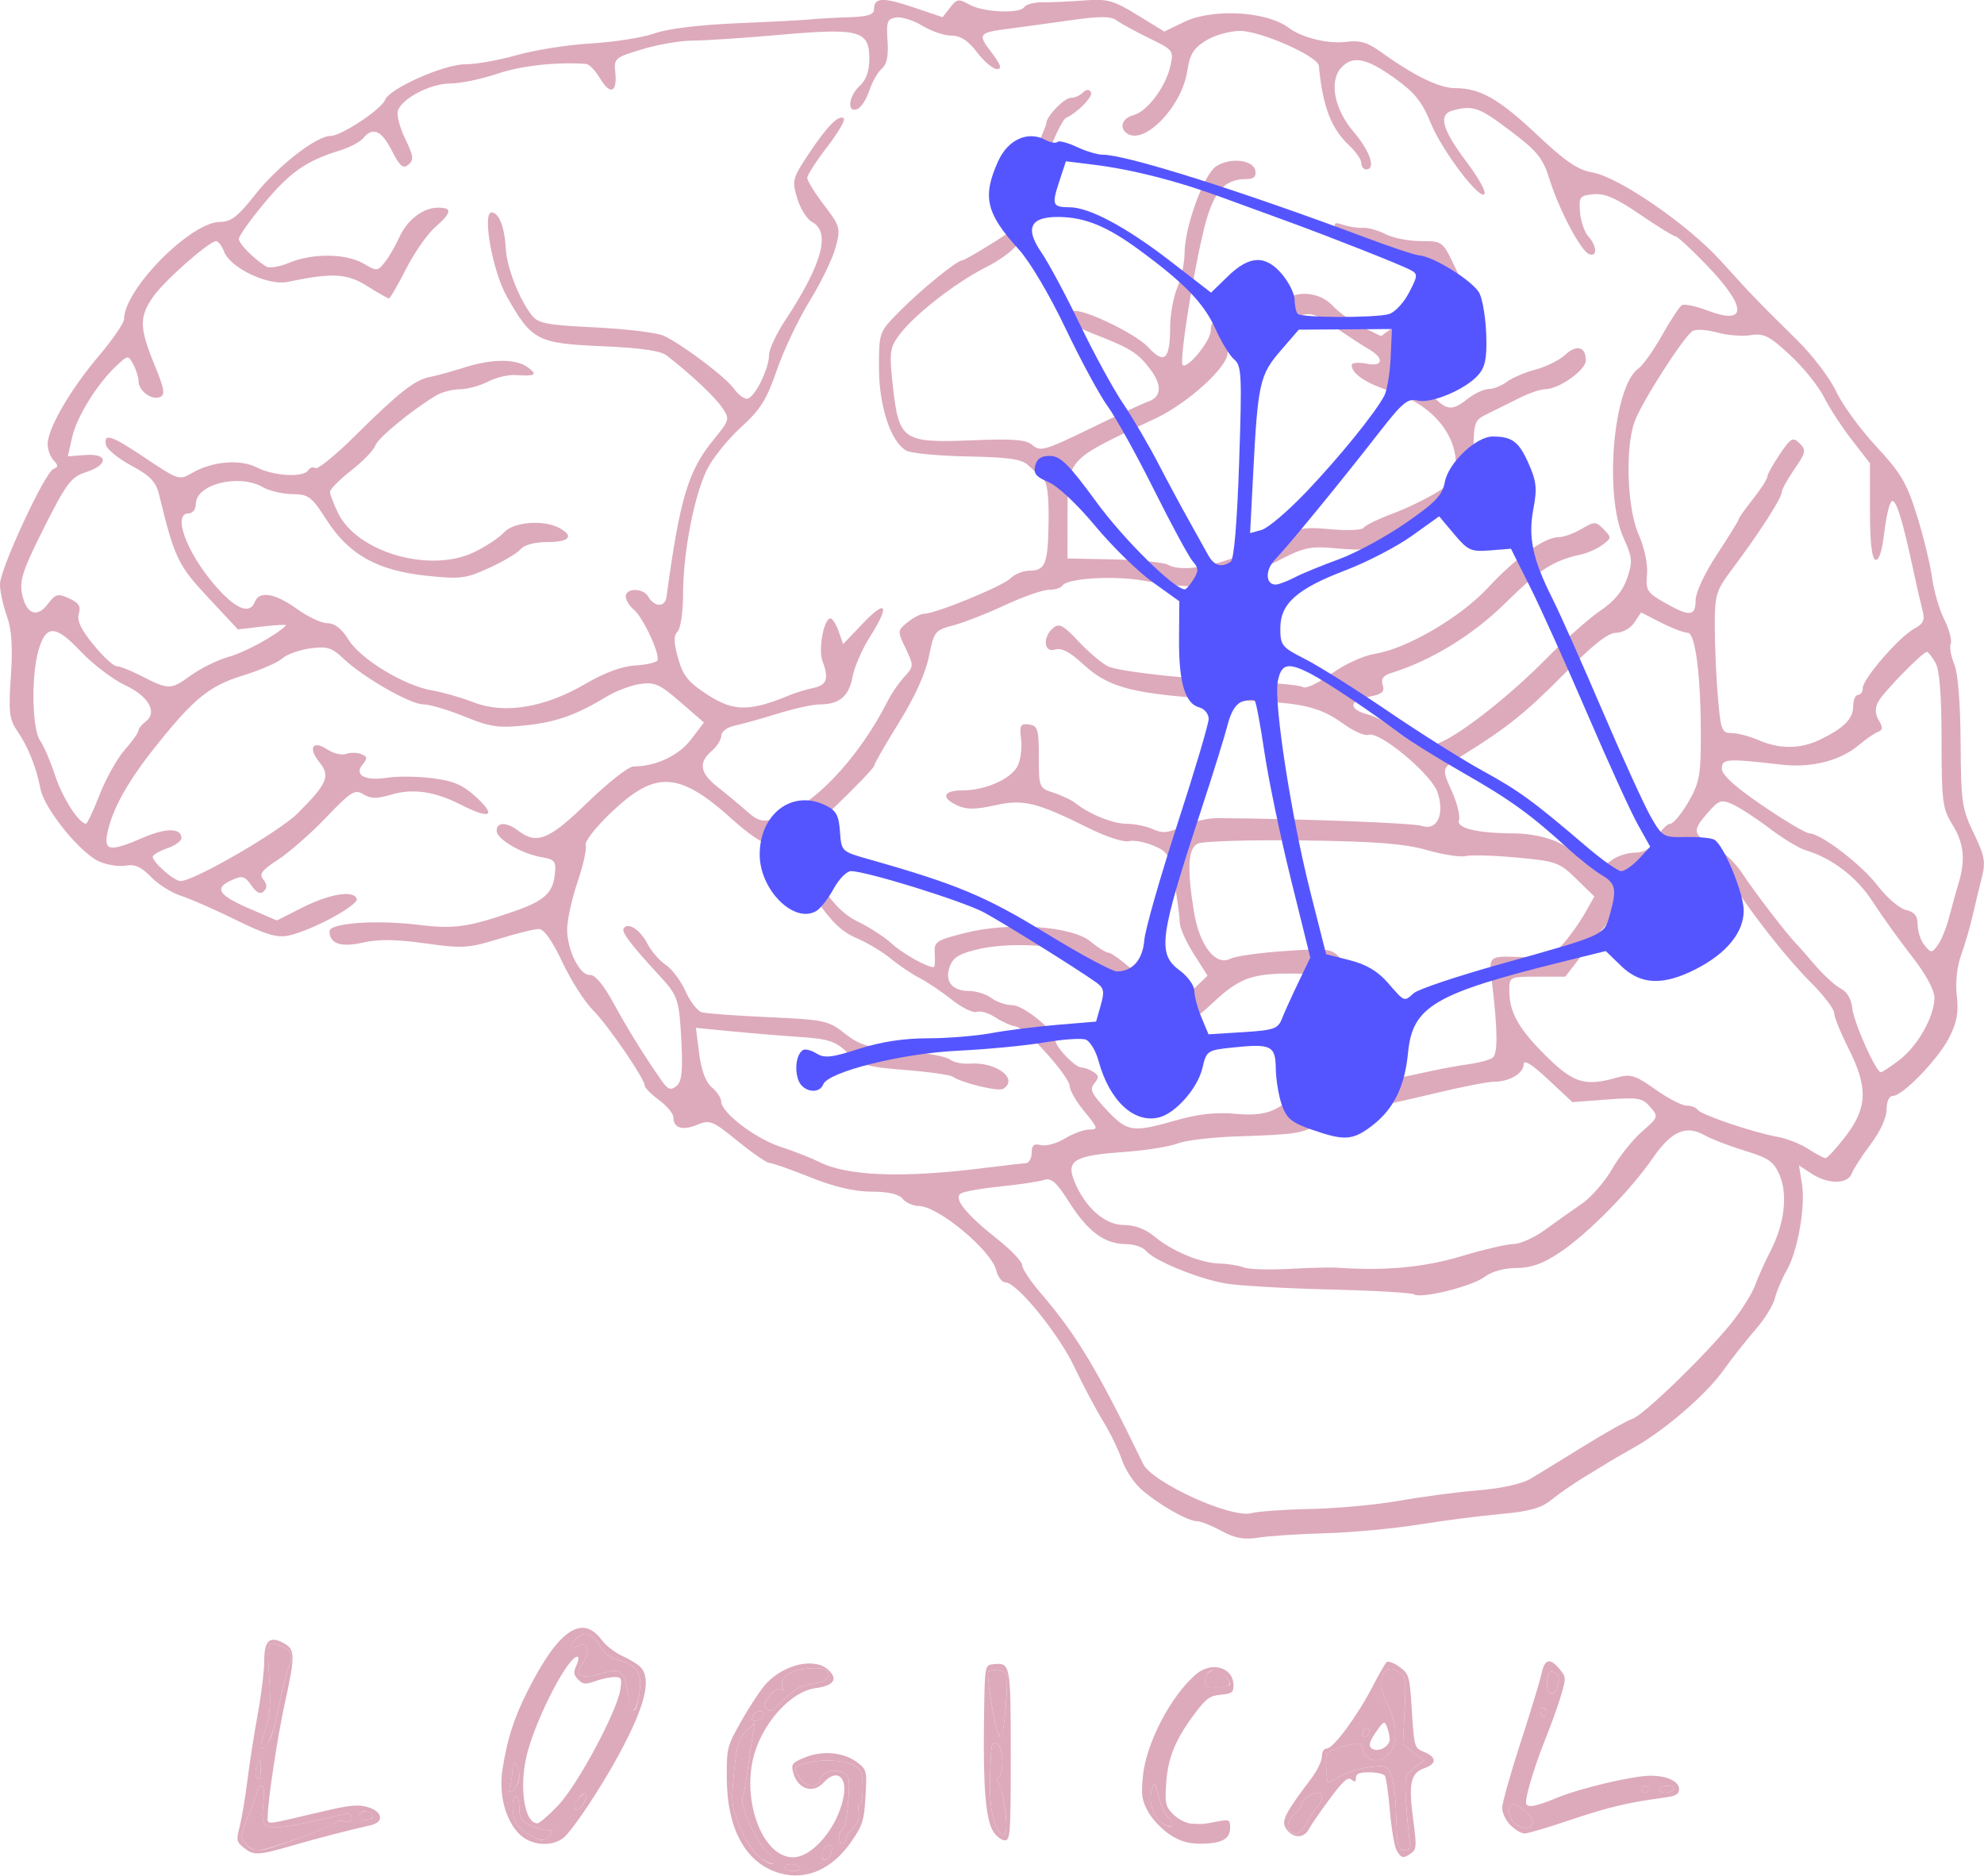 <?xml version="1.0" encoding="UTF-8" standalone="no"?>
<svg
   xmlns:dc="http://purl.org/dc/elements/1.1/"
   xmlns:cc="http://creativecommons.org/ns#"
   xmlns:rdf="http://www.w3.org/1999/02/22-rdf-syntax-ns#"
   xmlns:svg="http://www.w3.org/2000/svg"
   xmlns="http://www.w3.org/2000/svg"
   xmlns:sodipodi="http://sodipodi.sourceforge.net/DTD/sodipodi-0.dtd"
   xmlns:inkscape="http://www.inkscape.org/namespaces/inkscape"
   width="109.899mm"
   height="103.934mm"
   viewBox="0 0 109.899 103.934"
   version="1.1"
   id="svg8"
   sodipodi:docname="low-creativity.svg"
   inkscape:version="1.0.2 (e86c8708, 2021-01-15)">
  <sodipodi:namedview
     pagecolor="#ffffff"
     bordercolor="#666666"
     borderopacity="1"
     objecttolerance="10"
     gridtolerance="10"
     guidetolerance="10"
     inkscape:pageopacity="0"
     inkscape:pageshadow="2"
     inkscape:window-width="971"
     inkscape:window-height="751"
     id="namedview1568"
     showgrid="false"
     fit-margin-top="0"
     fit-margin-left="0"
     fit-margin-right="0"
     fit-margin-bottom="0"
     inkscape:zoom="1.6812062"
     inkscape:cx="153.06951"
     inkscape:cy="244.92487"
     inkscape:window-x="0"
     inkscape:window-y="23"
     inkscape:window-maximized="0"
     inkscape:current-layer="g2145" />
  <defs
     id="defs2" />
  <g
     id="layer1"
     transform="translate(-58.741,-96.616)">
    <g
       id="g865">
      <path
         style="fill:#dab;stroke-width:0.265"
         d="m 126.406,181.423 c -0.545,-0.298 -1.163,-0.542 -1.374,-0.542 -0.516,0 -2.231,-0.994 -3.119,-1.807 -0.397,-0.364 -0.862,-1.087 -1.034,-1.607 -0.172,-0.52 -0.641,-1.483 -1.042,-2.139 -0.402,-0.656 -1.119,-2.011 -1.595,-3.011 -0.875,-1.84 -3.181,-4.664 -3.808,-4.664 -0.188,0 -0.417,-0.301 -0.509,-0.668 -0.28,-1.115 -3.223,-3.56 -4.289,-3.563 -0.31,-0.001 -0.711,-0.18 -0.892,-0.399 -0.217,-0.261 -0.808,-0.397 -1.732,-0.397 -0.942,0 -2.054,-0.261 -3.385,-0.794 -1.09,-0.437 -2.107,-0.794 -2.259,-0.794 -0.152,0 -0.946,-0.546 -1.766,-1.213 -1.387,-1.13 -1.541,-1.192 -2.243,-0.901 -0.817,0.338 -1.315,0.184 -1.315,-0.408 0,-0.205 -0.357,-0.637 -0.794,-0.96 -0.437,-0.323 -0.794,-0.679 -0.794,-0.793 0,-0.386 -2.038,-3.361 -2.877,-4.199 -0.459,-0.459 -1.221,-1.656 -1.691,-2.658 -0.544,-1.159 -1.015,-1.825 -1.291,-1.828 -0.239,-0.003 -1.249,0.246 -2.244,0.553 -1.662,0.513 -1.992,0.533 -4.063,0.242 -1.604,-0.225 -2.595,-0.238 -3.436,-0.045 -1.221,0.281 -1.861,0.067 -1.861,-0.623 0,-0.46 2.582,-0.646 4.944,-0.356 1.966,0.241 2.751,0.129 5.303,-0.758 1.659,-0.577 2.128,-1.009 2.238,-2.06 0.073,-0.699 -0.011,-0.808 -0.711,-0.926 -1.119,-0.189 -2.514,-1.001 -2.514,-1.464 0,-0.499 0.548,-0.499 1.206,-0.002 1.026,0.776 1.705,0.496 3.838,-1.579 1.122,-1.091 2.261,-1.985 2.533,-1.986 1.241,-0.004 2.501,-0.594 3.186,-1.492 l 0.719,-0.942 -1.309,-1.136 c -1.14,-0.99 -1.428,-1.118 -2.235,-0.997 -0.509,0.076 -1.342,0.391 -1.851,0.7 -1.686,1.023 -2.788,1.412 -4.513,1.594 -1.474,0.156 -1.931,0.088 -3.355,-0.493 -0.907,-0.37 -1.934,-0.673 -2.283,-0.673 -0.724,0 -3.359,-1.514 -4.443,-2.552 -0.619,-0.593 -0.889,-0.675 -1.819,-0.55 -0.601,0.081 -1.297,0.332 -1.547,0.558 -0.25,0.226 -1.225,0.649 -2.168,0.94 -1.889,0.583 -2.741,1.279 -4.905,4.004 -1.494,1.882 -2.326,3.374 -2.607,4.677 -0.228,1.057 0.107,1.108 1.985,0.3 1.275,-0.548 2.105,-0.534 2.105,0.036 0,0.158 -0.357,0.411 -0.794,0.563 -0.437,0.152 -0.794,0.363 -0.794,0.469 0,0.302 1.19,1.343 1.536,1.343 0.75,0 5.472,-2.733 6.503,-3.764 1.629,-1.629 1.811,-2.057 1.198,-2.814 -0.651,-0.804 -0.383,-1.249 0.431,-0.715 0.343,0.225 0.808,0.337 1.034,0.251 0.226,-0.087 0.603,-0.084 0.837,0.006 0.355,0.136 0.369,0.233 0.083,0.578 -0.493,0.594 0.148,0.929 1.397,0.73 0.539,-0.086 1.653,-0.072 2.476,0.031 1.189,0.149 1.693,0.371 2.459,1.083 1.107,1.029 0.716,1.199 -0.884,0.384 -1.45,-0.739 -2.666,-0.915 -3.858,-0.558 -0.793,0.238 -1.142,0.233 -1.546,-0.02 -0.467,-0.292 -0.685,-0.156 -2.06,1.282 -0.845,0.885 -2.044,1.937 -2.664,2.339 -0.909,0.59 -1.067,0.802 -0.818,1.102 0.214,0.258 0.224,0.456 0.033,0.647 -0.191,0.191 -0.404,0.092 -0.694,-0.322 -0.37,-0.528 -0.5,-0.561 -1.11,-0.283 -0.968,0.441 -0.721,0.825 1.017,1.575 l 1.504,0.65 1.391,-0.703 c 1.532,-0.774 2.859,-0.992 3.034,-0.5 0.125,0.351 -2.485,1.761 -3.775,2.04 -0.633,0.137 -1.267,-0.051 -2.91,-0.863 -1.156,-0.571 -2.528,-1.173 -3.05,-1.339 -0.522,-0.166 -1.271,-0.638 -1.666,-1.05 -0.519,-0.542 -0.897,-0.714 -1.369,-0.624 -0.358,0.069 -1.016,-0.026 -1.461,-0.211 -1.041,-0.431 -3.062,-2.909 -3.283,-4.025 -0.246,-1.244 -0.684,-2.34 -1.279,-3.205 -0.455,-0.66 -0.501,-1.045 -0.366,-3.043 0.111,-1.647 0.049,-2.584 -0.223,-3.346 -0.207,-0.582 -0.379,-1.368 -0.381,-1.747 -0.005,-0.835 2.495,-6.225 2.967,-6.398 0.269,-0.099 0.27,-0.193 0.005,-0.474 -0.182,-0.193 -0.331,-0.596 -0.331,-0.895 0,-0.853 1.258,-3.028 2.813,-4.861 0.781,-0.921 1.42,-1.849 1.42,-2.061 0,-1.652 3.693,-5.392 5.323,-5.392 0.601,0 0.99,-0.301 1.913,-1.476 1.262,-1.608 3.41,-3.286 4.206,-3.286 0.591,0 2.819,-1.476 3.021,-2.001 0.241,-0.629 3.257,-1.967 4.432,-1.967 0.596,0 1.886,-0.23 2.867,-0.51 0.981,-0.281 2.835,-0.572 4.12,-0.647 1.285,-0.075 2.863,-0.325 3.507,-0.556 0.722,-0.258 2.49,-0.474 4.611,-0.563 1.892,-0.079 3.737,-0.176 4.101,-0.216 0.364,-0.04 1.287,-0.091 2.051,-0.114 1.014,-0.03 1.389,-0.144 1.389,-0.423 0,-0.674 0.467,-0.704 2.153,-0.136 l 1.651,0.556 0.413,-0.534 c 0.373,-0.482 0.477,-0.498 1.074,-0.161 0.764,0.43 2.802,0.516 3.042,0.128 0.089,-0.145 0.543,-0.26 1.008,-0.257 0.465,0.004 1.5,-0.043 2.3,-0.103 1.296,-0.098 1.618,-0.01 2.948,0.806 l 1.493,0.916 1.102,-0.532 c 1.581,-0.764 4.59,-0.592 5.799,0.332 0.7,0.535 2.188,0.899 3.157,0.772 0.758,-0.099 1.189,0.022 1.906,0.537 1.873,1.346 3.264,2.026 4.143,2.026 1.394,0 2.435,0.596 4.588,2.626 1.523,1.435 2.222,1.911 3.008,2.042 1.456,0.244 5.307,2.892 7.114,4.892 1.705,1.886 2.064,2.258 4.245,4.406 0.844,0.831 1.813,2.107 2.152,2.834 0.34,0.728 1.337,2.097 2.217,3.043 1.369,1.472 1.695,2.025 2.26,3.836 0.363,1.164 0.74,2.712 0.837,3.44 0.098,0.728 0.401,1.767 0.674,2.311 0.273,0.543 0.436,1.148 0.36,1.343 -0.075,0.196 0.012,0.704 0.194,1.129 0.205,0.48 0.339,2.127 0.353,4.345 0.021,3.303 0.075,3.681 0.727,5.027 0.617,1.275 0.671,1.586 0.435,2.514 -0.148,0.582 -0.378,1.535 -0.511,2.117 -0.133,0.582 -0.413,1.535 -0.622,2.117 -0.232,0.643 -0.326,1.532 -0.24,2.265 0.106,0.911 0.004,1.476 -0.42,2.306 -0.613,1.201 -2.578,3.234 -3.126,3.234 -0.202,0 -0.344,0.312 -0.344,0.756 0,0.446 -0.36,1.232 -0.879,1.918 -0.483,0.639 -0.956,1.371 -1.05,1.626 -0.221,0.598 -1.319,0.601 -2.226,0.007 l -0.696,-0.456 0.163,1.008 c 0.205,1.264 -0.233,3.753 -0.846,4.808 -0.256,0.441 -0.548,1.129 -0.648,1.528 -0.1,0.4 -0.573,1.17 -1.05,1.712 -0.477,0.542 -1.301,1.588 -1.831,2.324 -0.962,1.337 -3.24,3.299 -4.929,4.246 -0.492,0.276 -1.089,0.62 -1.327,0.766 -0.238,0.146 -0.907,0.554 -1.487,0.909 -0.58,0.354 -1.379,0.909 -1.775,1.234 -0.543,0.444 -1.226,0.634 -2.778,0.772 -1.132,0.1 -3.189,0.365 -4.571,0.588 -1.382,0.223 -3.704,0.439 -5.159,0.479 -1.455,0.04 -3.122,0.149 -3.704,0.242 -0.801,0.128 -1.3,0.037 -2.05,-0.373 z m 4.96,-1.219 c 1.455,-0.03 3.658,-0.235 4.895,-0.456 1.237,-0.221 3.201,-0.48 4.366,-0.576 1.291,-0.106 2.426,-0.359 2.91,-0.65 0.437,-0.262 1.767,-1.077 2.957,-1.813 1.19,-0.735 2.391,-1.41 2.67,-1.498 0.604,-0.192 3.999,-3.474 5.459,-5.276 0.567,-0.701 1.168,-1.65 1.334,-2.11 0.166,-0.46 0.548,-1.312 0.849,-1.894 0.774,-1.496 0.974,-3.114 0.52,-4.201 -0.318,-0.761 -0.601,-0.962 -1.921,-1.364 -0.852,-0.26 -1.861,-0.649 -2.243,-0.864 -1.035,-0.584 -1.84,-0.227 -2.878,1.279 -1.245,1.806 -3.614,4.204 -5.169,5.234 -0.922,0.611 -1.577,0.842 -2.381,0.842 -0.666,0 -1.362,0.193 -1.741,0.482 -0.701,0.535 -3.515,1.235 -3.932,0.977 -0.146,-0.09 -2.261,-0.212 -4.7,-0.27 -2.439,-0.058 -5.03,-0.209 -5.757,-0.336 -1.511,-0.263 -3.937,-1.262 -4.39,-1.808 -0.168,-0.202 -0.659,-0.368 -1.092,-0.368 -1.178,0 -2.113,-0.682 -3.13,-2.283 -0.742,-1.169 -1.013,-1.407 -1.443,-1.268 -0.291,0.094 -1.369,0.255 -2.396,0.358 -1.027,0.103 -2.011,0.277 -2.187,0.386 -0.432,0.267 0.274,1.148 2.035,2.54 0.747,0.59 1.358,1.233 1.358,1.427 0,0.194 0.449,0.876 0.998,1.515 2.02,2.351 3.164,4.255 5.704,9.496 0.504,1.04 4.884,3.035 5.998,2.732 0.364,-0.099 1.852,-0.204 3.307,-0.234 z m 1.455,-13.364 c 2.634,0.184 4.814,-0.018 6.86,-0.634 1.226,-0.369 2.536,-0.675 2.91,-0.68 0.375,-0.005 1.157,-0.359 1.739,-0.787 0.582,-0.428 1.488,-1.07 2.014,-1.427 0.525,-0.356 1.284,-1.223 1.686,-1.925 0.402,-0.702 1.15,-1.641 1.664,-2.087 0.912,-0.792 0.923,-0.823 0.458,-1.366 -0.426,-0.498 -0.673,-0.54 -2.393,-0.41 l -1.918,0.145 -1.35,-1.263 c -0.889,-0.832 -1.35,-1.118 -1.35,-0.839 0,0.506 -0.787,0.972 -1.636,0.97 -0.337,-0.001 -1.803,0.286 -3.259,0.638 -1.455,0.352 -3.347,0.767 -4.204,0.922 -0.857,0.155 -1.869,0.491 -2.249,0.746 -0.821,0.552 -1.239,0.619 -4.527,0.724 -1.382,0.044 -2.869,0.222 -3.304,0.395 -0.435,0.173 -1.776,0.385 -2.98,0.47 -2.74,0.193 -3.205,0.473 -2.722,1.639 0.6,1.449 1.69,2.405 2.742,2.405 0.596,0 1.202,0.227 1.682,0.631 0.968,0.814 2.572,1.48 3.622,1.504 0.455,0.01 1.05,0.106 1.322,0.213 0.272,0.107 1.403,0.144 2.514,0.082 1.111,-0.062 2.317,-0.092 2.681,-0.066 z m -19.579,-5.522 c 1.091,-0.137 2.133,-0.256 2.315,-0.265 0.182,-0.009 0.331,-0.268 0.331,-0.576 0,-0.422 0.125,-0.527 0.509,-0.427 0.28,0.073 0.878,-0.091 1.329,-0.366 0.451,-0.274 1.065,-0.499 1.363,-0.499 0.498,0 0.476,-0.08 -0.271,-0.986 -0.447,-0.542 -0.814,-1.168 -0.816,-1.389 -0.004,-0.554 -2.431,-3.251 -3.001,-3.335 -0.255,-0.037 -0.764,-0.265 -1.132,-0.506 -0.368,-0.241 -0.83,-0.377 -1.027,-0.301 -0.197,0.076 -0.812,-0.225 -1.368,-0.667 -0.555,-0.442 -1.367,-0.988 -1.803,-1.213 -0.437,-0.225 -1.15,-0.706 -1.586,-1.069 -0.435,-0.364 -1.288,-0.874 -1.895,-1.134 -0.812,-0.348 -1.395,-0.902 -2.205,-2.095 -0.878,-1.293 -1.175,-1.561 -1.463,-1.323 -0.29,0.241 -0.418,0.088 -0.651,-0.778 -0.183,-0.68 -0.444,-1.078 -0.706,-1.078 -0.229,0 -1.04,-0.566 -1.804,-1.257 -3,-2.716 -4.288,-2.796 -6.778,-0.42 -0.842,0.803 -1.472,1.611 -1.4,1.797 0.071,0.186 -0.129,1.098 -0.445,2.027 -0.316,0.929 -0.577,2.11 -0.58,2.625 -0.006,1.169 0.706,2.593 1.271,2.542 0.267,-0.024 0.75,0.555 1.293,1.549 0.823,1.507 1.726,2.963 2.676,4.313 0.346,0.492 0.502,0.548 0.813,0.29 0.297,-0.247 0.359,-0.812 0.272,-2.497 -0.118,-2.281 -0.193,-2.512 -1.171,-3.57 -1.603,-1.736 -2.154,-2.458 -2.03,-2.659 0.234,-0.379 0.916,0.056 1.324,0.846 0.216,0.418 0.671,0.942 1.011,1.164 0.34,0.223 0.831,0.876 1.09,1.452 0.26,0.576 0.663,1.104 0.897,1.175 0.234,0.071 1.899,0.194 3.699,0.274 3.098,0.138 3.325,0.186 4.233,0.904 0.816,0.645 1.297,0.787 3.209,0.952 1.237,0.107 2.41,0.324 2.606,0.483 0.196,0.159 0.692,0.264 1.101,0.233 1.47,-0.112 2.745,0.85 1.855,1.4 -0.263,0.162 -2.297,-0.33 -2.784,-0.673 -0.146,-0.103 -1.336,-0.271 -2.646,-0.374 -2.13,-0.167 -2.465,-0.267 -3.175,-0.945 -0.68,-0.649 -1.06,-0.776 -2.646,-0.883 -1.019,-0.068 -2.733,-0.21 -3.809,-0.315 l -1.957,-0.191 0.18,1.427 c 0.117,0.929 0.362,1.581 0.701,1.867 0.286,0.242 0.52,0.596 0.52,0.787 0,0.61 1.883,2.049 3.28,2.505 0.743,0.243 1.699,0.618 2.125,0.833 1.574,0.797 4.624,0.912 9.147,0.346 z m 47.745,-1.774 c 1.201,-1.573 1.234,-2.698 0.144,-4.857 -0.437,-0.865 -0.794,-1.749 -0.794,-1.964 0,-0.215 -0.57,-0.963 -1.267,-1.661 -1.302,-1.304 -3.082,-3.545 -4.341,-5.466 -0.905,-1.38 -2.621,-2.221 -3.249,-1.592 -0.221,0.221 -0.403,0.5 -0.403,0.62 0,0.119 -0.604,0.677 -1.343,1.238 -0.739,0.561 -2.005,1.884 -2.815,2.939 l -1.472,1.918 h -1.551 c -1.541,0 -1.551,0.005 -1.551,0.781 0,1.199 0.531,2.133 2.074,3.65 1.5,1.475 2.137,1.662 3.919,1.151 0.722,-0.207 0.995,-0.121 2.095,0.661 0.696,0.495 1.475,0.9 1.732,0.9 0.257,0 0.53,0.102 0.607,0.226 0.168,0.272 3.083,1.262 4.417,1.5 0.524,0.094 1.298,0.398 1.72,0.675 0.422,0.278 0.85,0.506 0.953,0.507 0.102,0.001 0.608,-0.551 1.124,-1.227 z m -37.112,-0.864 c 1.267,-0.362 2.222,-0.464 3.369,-0.36 1.99,0.18 2.783,-0.296 4.52,-2.714 1.173,-1.634 1.19,-1.686 1.058,-3.339 l -0.134,-1.679 -1.959,-0.036 c -2.588,-0.048 -3.276,0.183 -4.804,1.613 -0.706,0.661 -1.401,1.201 -1.543,1.201 -0.681,0 -1.605,-0.584 -2.881,-1.821 -0.769,-0.745 -1.554,-1.354 -1.745,-1.354 -0.191,0 -0.547,-0.221 -0.792,-0.491 -0.598,-0.661 -3.99,-0.959 -5.946,-0.523 -1.103,0.246 -1.468,0.457 -1.659,0.961 -0.314,0.826 0.113,1.375 1.071,1.375 0.391,0 0.942,0.175 1.224,0.388 0.282,0.214 0.806,0.392 1.162,0.397 0.639,0.008 2.394,1.446 2.394,1.961 0,0.359 1.085,1.486 1.435,1.491 0.157,0.002 0.456,0.112 0.664,0.244 0.306,0.194 0.316,0.318 0.051,0.637 -0.273,0.329 -0.158,0.578 0.678,1.466 1.157,1.229 1.43,1.27 3.836,0.582 z m 13.973,-2.698 c 0.655,-0.148 1.667,-0.335 2.249,-0.415 0.582,-0.08 1.18,-0.243 1.329,-0.363 0.285,-0.229 0.278,-1.489 -0.023,-4.022 -0.202,-1.699 -0.298,-1.62 1.869,-1.535 1.148,0.045 1.413,-0.047 2.007,-0.695 0.376,-0.411 0.93,-1.18 1.231,-1.71 l 0.547,-0.964 -0.997,-0.974 c -0.943,-0.921 -1.124,-0.985 -3.316,-1.185 -1.275,-0.116 -2.545,-0.152 -2.821,-0.08 -0.276,0.072 -1.243,-0.078 -2.148,-0.334 -1.272,-0.36 -2.848,-0.481 -6.938,-0.533 -2.91,-0.037 -5.5,0.043 -5.755,0.177 -0.537,0.284 -0.596,1.382 -0.202,3.787 0.306,1.868 1.199,3.011 2.021,2.587 0.273,-0.141 1.635,-0.332 3.028,-0.426 2.448,-0.165 2.552,-0.149 3.139,0.477 0.402,0.427 0.649,1.079 0.73,1.92 0.067,0.7 0.245,1.597 0.395,1.992 0.241,0.636 0.163,0.847 -0.682,1.834 -0.525,0.613 -0.954,1.192 -0.954,1.285 0,0.167 2.942,-0.291 5.292,-0.824 z m 26.105,-0.648 c 1.017,-0.776 1.941,-2.415 1.941,-3.444 0,-0.437 -0.479,-1.316 -1.268,-2.326 -0.697,-0.893 -1.67,-2.249 -2.162,-3.014 -0.863,-1.342 -2.254,-2.405 -3.714,-2.84 -0.364,-0.108 -1.257,-0.649 -1.984,-1.202 -0.728,-0.553 -1.643,-1.15 -2.033,-1.327 -0.646,-0.292 -0.772,-0.252 -1.381,0.441 -0.889,1.011 -0.859,1.211 0.276,1.822 0.53,0.285 1.27,0.997 1.644,1.582 0.577,0.901 2.503,3.412 2.946,3.841 0.075,0.073 0.545,0.609 1.046,1.191 0.5,0.582 1.155,1.18 1.455,1.329 0.333,0.165 0.575,0.578 0.621,1.058 0.074,0.781 1.312,3.566 1.585,3.566 0.078,0 0.541,-0.305 1.029,-0.677 z m -39.041,-3.981 0.719,-0.689 -0.771,-1.215 c -0.424,-0.668 -0.771,-1.45 -0.771,-1.737 0,-0.287 -0.132,-1.28 -0.293,-2.206 -0.27,-1.548 -0.364,-1.713 -1.174,-2.052 -0.484,-0.202 -1.1,-0.311 -1.368,-0.241 -0.268,0.07 -1.242,-0.247 -2.164,-0.704 -2.947,-1.462 -3.656,-1.635 -5.241,-1.281 -1.054,0.236 -1.566,0.239 -2.063,0.013 -0.948,-0.432 -0.815,-0.842 0.274,-0.842 1.25,0 2.656,-0.616 3.038,-1.331 0.171,-0.32 0.264,-0.99 0.205,-1.489 -0.092,-0.792 -0.037,-0.898 0.438,-0.83 0.485,0.069 0.544,0.264 0.544,1.797 0,1.689 0.015,1.724 0.82,1.985 0.451,0.146 0.987,0.399 1.191,0.562 0.779,0.624 2.096,1.157 2.859,1.157 0.437,0 1.092,0.135 1.455,0.301 0.531,0.242 0.851,0.211 1.634,-0.161 0.535,-0.254 1.404,-0.459 1.931,-0.455 4.612,0.033 10.856,0.271 11.321,0.431 0.843,0.291 1.282,-0.628 0.88,-1.845 -0.335,-1.016 -3.236,-3.432 -3.842,-3.2 -0.193,0.074 -0.816,-0.201 -1.384,-0.613 -1.188,-0.861 -2.154,-1.122 -4.561,-1.233 -6.877,-0.318 -8.285,-0.616 -9.881,-2.094 -0.708,-0.655 -1.171,-0.893 -1.521,-0.782 -0.629,0.2 -0.709,-0.699 -0.106,-1.199 0.331,-0.275 0.562,-0.154 1.389,0.731 0.545,0.583 1.278,1.207 1.627,1.387 0.619,0.317 4.851,0.766 8.664,0.918 1.04,0.042 2.017,0.153 2.171,0.248 0.154,0.095 0.858,-0.243 1.564,-0.75 0.737,-0.53 1.772,-1.001 2.428,-1.106 1.751,-0.28 4.731,-2.025 6.233,-3.65 1.506,-1.63 3.139,-2.804 3.899,-2.804 0.285,0 0.863,-0.204 1.286,-0.454 0.728,-0.43 0.792,-0.429 1.231,0.016 0.441,0.448 0.438,0.488 -0.066,0.862 -0.291,0.216 -0.827,0.456 -1.191,0.534 -1.523,0.328 -2.31,0.831 -4.151,2.654 -1.815,1.798 -4.139,3.224 -6.377,3.916 -0.431,0.133 -0.563,0.325 -0.455,0.664 0.121,0.381 -0.04,0.513 -0.8,0.655 -1.096,0.206 -1.099,0.688 -0.005,0.98 0.41,0.11 0.997,0.419 1.306,0.688 1.031,0.899 1.846,1.178 2.601,0.89 1.157,-0.44 3.913,-2.6 5.92,-4.639 1.04,-1.057 2.402,-2.268 3.027,-2.691 0.779,-0.527 1.247,-1.091 1.488,-1.794 0.317,-0.923 0.297,-1.148 -0.199,-2.249 -1.085,-2.407 -0.559,-8.399 0.823,-9.373 0.248,-0.175 0.836,-1.002 1.308,-1.839 0.472,-0.837 0.968,-1.59 1.103,-1.673 0.135,-0.084 0.769,0.048 1.41,0.293 2.224,0.849 2.21,-0.175 -0.034,-2.508 -0.847,-0.88 -1.627,-1.6 -1.735,-1.601 -0.108,-6.9e-4 -0.988,-0.543 -1.955,-1.206 -1.33,-0.91 -1.96,-1.185 -2.582,-1.124 -0.763,0.074 -0.817,0.146 -0.748,0.995 0.041,0.503 0.249,1.108 0.463,1.344 0.475,0.525 0.51,1.132 0.058,0.987 -0.452,-0.145 -1.656,-2.401 -2.194,-4.112 -0.384,-1.222 -0.67,-1.58 -2.173,-2.718 -1.745,-1.321 -2.073,-1.438 -3.193,-1.138 -0.833,0.223 -0.611,1.041 0.784,2.889 0.589,0.781 1.027,1.552 0.973,1.714 -0.17,0.509 -2.347,-2.337 -2.983,-3.9 -0.487,-1.198 -0.89,-1.696 -2.026,-2.508 -1.557,-1.112 -2.319,-1.255 -2.945,-0.55 -0.675,0.76 -0.366,2.301 0.715,3.564 0.9,1.051 1.229,2.059 0.673,2.059 -0.146,0 -0.265,-0.158 -0.265,-0.351 0,-0.193 -0.308,-0.639 -0.685,-0.992 -0.992,-0.93 -1.46,-2.165 -1.667,-4.401 -0.049,-0.524 -3.224,-1.929 -4.36,-1.929 -0.571,0 -1.415,0.237 -1.893,0.532 -0.69,0.427 -0.896,0.762 -1.035,1.686 -0.292,1.947 -2.328,4.087 -3.311,3.479 -0.485,-0.3 -0.304,-0.872 0.325,-1.03 0.757,-0.19 1.786,-1.555 2.048,-2.716 0.194,-0.859 0.164,-0.898 -1.161,-1.542 -0.748,-0.363 -1.558,-0.805 -1.8,-0.982 -0.344,-0.251 -0.922,-0.253 -2.646,-0.007 -1.213,0.173 -2.682,0.375 -3.264,0.448 -1.769,0.223 -1.825,0.293 -1.042,1.319 0.524,0.687 0.605,0.928 0.311,0.928 -0.218,0 -0.715,-0.417 -1.103,-0.926 -0.499,-0.654 -0.916,-0.926 -1.42,-0.927 -0.393,-5.55e-4 -1.115,-0.245 -1.604,-0.544 -0.49,-0.298 -1.144,-0.506 -1.455,-0.462 -0.498,0.071 -0.555,0.225 -0.482,1.291 0.058,0.839 -0.04,1.312 -0.317,1.543 -0.22,0.183 -0.531,0.729 -0.691,1.214 -0.16,0.485 -0.464,0.948 -0.675,1.029 -0.584,0.224 -0.477,-0.728 0.145,-1.291 0.355,-0.322 0.529,-0.815 0.529,-1.502 0,-1.565 -0.556,-1.712 -4.978,-1.322 -1.991,0.176 -4.156,0.319 -4.811,0.319 -0.655,-4.5e-4 -1.905,0.213 -2.778,0.475 -1.531,0.459 -1.585,0.505 -1.504,1.293 0.114,1.115 -0.286,1.27 -0.843,0.327 -0.253,-0.429 -0.602,-0.79 -0.776,-0.803 -1.609,-0.122 -3.591,0.097 -4.916,0.543 -0.88,0.297 -2.051,0.54 -2.601,0.54 -1.079,0.001 -2.637,0.798 -2.901,1.484 -0.089,0.233 0.087,0.937 0.392,1.565 0.468,0.964 0.497,1.189 0.187,1.447 -0.296,0.246 -0.475,0.095 -0.918,-0.773 -0.576,-1.129 -1.053,-1.338 -1.586,-0.695 -0.175,0.211 -0.755,0.517 -1.289,0.681 -1.856,0.57 -2.756,1.194 -4.174,2.895 -0.785,0.941 -1.427,1.842 -1.427,2.003 0,0.273 0.825,1.106 1.521,1.536 0.169,0.105 0.745,0.008 1.278,-0.215 1.282,-0.536 3.152,-0.514 4.102,0.047 0.732,0.432 0.783,0.43 1.179,-0.066 0.228,-0.285 0.585,-0.897 0.793,-1.36 0.447,-0.994 1.325,-1.671 2.165,-1.671 0.804,0 0.759,0.274 -0.177,1.095 -0.429,0.376 -1.151,1.415 -1.604,2.308 -0.454,0.893 -0.88,1.624 -0.946,1.624 -0.066,0 -0.609,-0.308 -1.205,-0.685 -1.115,-0.704 -1.939,-0.747 -4.405,-0.229 -1.074,0.226 -3.162,-0.764 -3.515,-1.666 -0.128,-0.327 -0.327,-0.595 -0.442,-0.595 -0.379,0 -2.832,2.159 -3.468,3.051 -0.801,1.126 -0.795,1.741 0.041,3.776 0.57,1.389 0.62,1.692 0.299,1.816 -0.465,0.179 -1.173,-0.357 -1.173,-0.887 0,-0.21 -0.129,-0.623 -0.287,-0.919 -0.285,-0.532 -0.293,-0.532 -0.95,0.084 -1.06,0.992 -2.188,2.816 -2.443,3.953 l -0.236,1.05 0.966,-0.074 c 1.276,-0.098 1.303,0.541 0.04,0.949 -0.825,0.267 -1.078,0.602 -2.325,3.077 -1.17,2.324 -1.369,2.922 -1.219,3.661 0.23,1.133 0.828,1.367 1.436,0.56 0.42,-0.556 0.547,-0.589 1.174,-0.304 0.533,0.243 0.663,0.448 0.536,0.847 -0.119,0.373 0.117,0.874 0.808,1.718 0.537,0.655 1.115,1.191 1.285,1.191 0.17,0 0.752,0.226 1.293,0.502 1.61,0.821 1.694,0.822 2.788,0.029 0.578,-0.419 1.541,-0.893 2.141,-1.055 0.88,-0.237 2.614,-1.188 3.158,-1.732 0.06,-0.06 -0.514,-0.035 -1.275,0.055 l -1.384,0.164 -1.658,-1.776 c -1.667,-1.785 -1.858,-2.188 -2.709,-5.687 -0.174,-0.718 -0.489,-1.047 -1.539,-1.613 -0.726,-0.391 -1.358,-0.908 -1.406,-1.149 -0.133,-0.681 0.3,-0.532 2.245,0.772 1.736,1.164 1.83,1.195 2.492,0.804 1.126,-0.665 2.696,-0.804 3.629,-0.321 0.919,0.475 2.58,0.567 2.834,0.155 0.091,-0.148 0.274,-0.202 0.405,-0.121 0.132,0.081 1.116,-0.72 2.187,-1.782 2.439,-2.417 3.315,-3.106 4.152,-3.267 0.364,-0.07 1.213,-0.304 1.888,-0.519 1.558,-0.499 2.896,-0.5 3.552,-0.004 0.545,0.412 0.412,0.489 -0.722,0.416 -0.389,-0.025 -1.067,0.141 -1.508,0.369 -0.441,0.228 -1.135,0.416 -1.542,0.418 -0.407,0.002 -0.991,0.151 -1.296,0.331 -1.309,0.77 -3.266,2.377 -3.398,2.79 -0.078,0.246 -0.675,0.864 -1.326,1.374 -0.651,0.509 -1.182,1.045 -1.181,1.191 0.002,0.146 0.205,0.677 0.453,1.181 1.072,2.18 5.102,3.333 7.534,2.156 0.65,-0.314 1.394,-0.807 1.654,-1.094 0.525,-0.58 2.182,-0.715 3.054,-0.249 0.85,0.455 0.579,0.784 -0.646,0.784 -0.697,0 -1.287,0.155 -1.481,0.39 -0.178,0.214 -0.964,0.683 -1.746,1.041 -1.301,0.596 -1.599,0.633 -3.479,0.435 -2.723,-0.287 -4.301,-1.169 -5.532,-3.094 -0.826,-1.291 -0.994,-1.418 -1.891,-1.427 -0.541,-0.005 -1.282,-0.18 -1.646,-0.388 -1.327,-0.759 -3.704,-0.16 -3.704,0.933 0,0.288 -0.178,0.522 -0.397,0.522 -0.896,0 -0.162,2.071 1.383,3.903 1.169,1.385 1.996,1.745 2.285,0.992 0.238,-0.621 1.132,-0.469 2.328,0.397 0.603,0.437 1.366,0.794 1.696,0.794 0.399,0 0.79,0.307 1.166,0.915 0.665,1.077 3.086,2.545 4.624,2.806 0.589,0.1 1.634,0.4 2.322,0.666 1.698,0.658 3.939,0.283 6.179,-1.034 1.031,-0.606 2.012,-0.97 2.729,-1.012 0.616,-0.036 1.178,-0.16 1.249,-0.275 0.184,-0.298 -0.788,-2.395 -1.311,-2.827 -0.242,-0.2 -0.44,-0.527 -0.44,-0.728 0,-0.479 0.972,-0.471 1.244,0.011 0.334,0.592 0.934,0.605 1.013,0.021 0.741,-5.47 1.198,-6.992 2.625,-8.733 0.877,-1.07 0.889,-1.119 0.457,-1.758 -0.402,-0.594 -1.734,-1.846 -3.064,-2.878 -0.35,-0.272 -1.445,-0.43 -3.617,-0.522 -3.559,-0.151 -3.878,-0.319 -5.257,-2.772 -0.781,-1.389 -1.364,-4.636 -0.833,-4.636 0.403,0 0.721,0.8 0.784,1.973 0.058,1.072 0.714,2.772 1.436,3.715 0.351,0.459 0.821,0.549 3.536,0.681 1.722,0.084 3.429,0.293 3.792,0.466 1.047,0.497 3.433,2.298 3.868,2.918 0.218,0.311 0.545,0.565 0.729,0.565 0.398,0 1.225,-1.64 1.225,-2.429 0,-0.307 0.401,-1.167 0.891,-1.909 2.046,-3.099 2.539,-4.89 1.499,-5.446 -0.286,-0.153 -0.66,-0.745 -0.831,-1.315 -0.295,-0.985 -0.263,-1.109 0.636,-2.463 1.027,-1.547 1.692,-2.216 1.949,-1.959 0.09,0.09 -0.33,0.802 -0.932,1.583 -0.603,0.781 -1.096,1.549 -1.096,1.706 0,0.157 0.42,0.836 0.933,1.508 0.894,1.171 0.921,1.269 0.64,2.335 -0.161,0.612 -0.807,1.946 -1.434,2.965 -0.628,1.019 -1.448,2.745 -1.822,3.836 -0.562,1.636 -0.911,2.193 -1.993,3.175 -0.721,0.655 -1.566,1.707 -1.877,2.338 -0.72,1.462 -1.325,4.607 -1.325,6.893 0,0.981 -0.136,1.911 -0.303,2.079 -0.228,0.228 -0.221,0.596 0.027,1.481 0.27,0.964 0.564,1.33 1.623,2.016 1.463,0.948 2.34,0.949 4.607,0.007 0.291,-0.121 0.857,-0.291 1.257,-0.378 0.763,-0.166 0.875,-0.503 0.504,-1.52 -0.234,-0.641 0.088,-2.332 0.445,-2.332 0.113,0 0.318,0.319 0.456,0.71 l 0.25,0.71 1.121,-1.173 c 1.298,-1.358 1.473,-0.968 0.354,0.788 -0.425,0.668 -0.856,1.663 -0.957,2.213 -0.196,1.067 -0.733,1.514 -1.819,1.514 -0.37,0 -1.42,0.231 -2.333,0.514 -0.913,0.283 -1.987,0.582 -2.387,0.666 -0.4,0.084 -0.728,0.33 -0.728,0.547 0,0.217 -0.238,0.598 -0.529,0.848 -0.754,0.645 -0.657,1.231 0.331,2.005 0.473,0.371 1.194,0.97 1.602,1.332 0.609,0.54 0.881,0.618 1.513,0.437 2.084,-0.598 4.668,-3.292 6.341,-6.613 0.183,-0.364 0.578,-0.93 0.877,-1.259 0.53,-0.582 0.532,-0.622 0.076,-1.579 -0.461,-0.967 -0.459,-0.989 0.114,-1.453 0.32,-0.259 0.74,-0.471 0.933,-0.471 0.624,0 4.326,-1.523 4.762,-1.959 0.232,-0.232 0.705,-0.423 1.05,-0.423 0.884,0 1.03,-0.377 1.059,-2.747 0.018,-1.464 -0.081,-2.178 -0.332,-2.383 -0.197,-0.161 -0.561,-0.485 -0.809,-0.719 -0.349,-0.33 -1.101,-0.437 -3.34,-0.478 -1.589,-0.029 -3.115,-0.173 -3.391,-0.321 -0.866,-0.464 -1.524,-2.453 -1.524,-4.608 0,-1.942 0.006,-1.959 1.124,-3.092 1.224,-1.24 3.204,-2.849 3.507,-2.849 0.166,0 2.777,-1.613 2.777,-1.716 0,-0.777 0.725,-3.394 1.205,-4.35 0.356,-0.708 0.651,-1.389 0.655,-1.514 0.016,-0.406 0.993,-1.417 1.37,-1.417 0.202,0 0.497,-0.129 0.655,-0.288 0.19,-0.19 0.344,-0.197 0.452,-0.021 0.138,0.224 -0.741,1.129 -1.375,1.416 -0.403,0.182 -1.906,4.108 -1.907,4.979 -5.3e-4,1.382 -0.795,2.413 -2.546,3.305 -1.754,0.893 -4.052,2.703 -4.844,3.815 -0.477,0.67 -0.506,0.948 -0.296,2.824 0.33,2.943 0.558,3.097 4.367,2.942 2.347,-0.095 3.013,-0.04 3.378,0.279 0.412,0.36 0.717,0.27 3.175,-0.93 1.496,-0.73 2.93,-1.398 3.188,-1.483 0.775,-0.257 0.82,-0.915 0.124,-1.827 -0.685,-0.898 -1.094,-1.15 -3.172,-1.955 -1.153,-0.447 -1.496,-0.822 -1.107,-1.21 0.304,-0.304 3.444,1.172 4.177,1.964 0.914,0.987 1.218,0.703 1.224,-1.142 0.002,-0.673 0.183,-1.652 0.401,-2.174 0.218,-0.522 0.397,-1.368 0.397,-1.879 0,-1.447 1.059,-4.368 1.748,-4.819 0.779,-0.51 2.057,-0.368 2.172,0.241 0.061,0.324 -0.082,0.463 -0.478,0.463 -1.308,0 -1.894,0.733 -2.434,3.043 -0.621,2.659 -1.299,7.073 -1.114,7.258 0.253,0.253 1.547,-1.327 1.554,-1.899 0.006,-0.493 0.154,-0.597 0.853,-0.597 0.465,0 0.995,-0.149 1.177,-0.331 0.182,-0.182 0.583,-0.331 0.89,-0.331 0.307,0 0.789,-0.175 1.072,-0.388 0.824,-0.623 2.053,-0.499 2.783,0.28 0.353,0.377 1.096,0.906 1.651,1.175 l 1.01,0.49 1.239,-0.901 c 2.582,-1.878 2.494,-1.775 2.19,-2.574 -0.231,-0.608 -0.441,-0.732 -1.275,-0.754 -0.549,-0.014 -1.76,-0.223 -2.691,-0.463 -1.314,-0.339 -1.743,-0.574 -1.916,-1.05 -0.201,-0.551 -0.163,-0.593 0.37,-0.418 0.326,0.107 0.819,0.18 1.095,0.163 0.276,-0.018 0.836,0.141 1.244,0.352 0.408,0.211 1.285,0.383 1.949,0.383 1.206,0 1.208,0.001 1.911,1.486 0.845,1.785 0.756,2 -1.337,3.223 -1.781,1.04 -2.513,1.972 -2.018,2.568 0.181,0.218 0.53,0.396 0.776,0.396 0.246,0 0.789,0.357 1.208,0.794 0.897,0.936 1.16,0.97 2.057,0.265 0.37,-0.291 0.892,-0.533 1.16,-0.538 0.268,-0.005 0.722,-0.186 1.008,-0.402 0.287,-0.217 1.001,-0.521 1.587,-0.677 0.587,-0.156 1.326,-0.523 1.642,-0.816 0.635,-0.588 1.144,-0.45 1.144,0.31 0,0.533 -1.493,1.593 -2.244,1.593 -0.254,0 -0.895,0.217 -1.424,0.483 -0.529,0.265 -1.319,0.657 -1.756,0.871 -0.781,0.382 -0.794,0.421 -0.798,2.478 l -0.005,2.09 -1.451,0.866 c -0.798,0.476 -1.629,0.871 -1.847,0.877 -0.218,0.006 -0.873,0.304 -1.455,0.661 -0.932,0.572 -1.263,0.631 -2.778,0.498 -1.641,-0.145 -1.815,-0.101 -3.818,0.955 -2.326,1.227 -3.76,1.4 -6.898,0.832 -1.641,-0.297 -4.263,-0.141 -4.517,0.27 -0.079,0.129 -0.419,0.234 -0.754,0.234 -0.335,0 -1.429,0.382 -2.432,0.849 -1.002,0.467 -2.295,0.973 -2.872,1.124 -1.006,0.264 -1.061,0.336 -1.342,1.731 -0.187,0.928 -0.789,2.254 -1.663,3.659 -0.754,1.212 -1.37,2.287 -1.37,2.389 0,0.102 -0.994,1.138 -2.208,2.304 l -2.208,2.119 1.216,1.843 c 0.901,1.365 1.505,1.981 2.329,2.377 0.612,0.294 1.446,0.837 1.852,1.207 0.618,0.562 1.938,1.301 2.323,1.301 0.057,0 0.081,-0.327 0.054,-0.728 -0.047,-0.684 0.052,-0.753 1.67,-1.164 2.465,-0.625 5.926,-0.389 6.966,0.476 0.411,0.342 0.871,0.622 1.021,0.622 0.15,0 0.925,0.595 1.721,1.323 0.796,0.728 1.64,1.323 1.875,1.323 0.235,0 0.751,-0.31 1.146,-0.689 z m 41.8,-3.936 c 0.151,-0.585 0.385,-1.429 0.521,-1.876 0.393,-1.289 0.293,-2.228 -0.348,-3.257 -0.543,-0.874 -0.595,-1.281 -0.596,-4.661 -5.3e-4,-2.524 -0.109,-3.894 -0.34,-4.299 -0.186,-0.327 -0.399,-0.595 -0.472,-0.595 -0.237,0 -2.419,2.234 -2.697,2.761 -0.188,0.357 -0.179,0.668 0.032,1.027 0.234,0.398 0.225,0.543 -0.038,0.638 -0.187,0.068 -0.665,0.396 -1.061,0.73 -1.045,0.879 -2.633,1.28 -4.308,1.087 -3.019,-0.348 -3.286,-0.33 -3.286,0.223 0,0.345 0.73,1.009 2.249,2.043 1.237,0.842 2.402,1.535 2.59,1.539 0.654,0.014 2.905,1.738 3.797,2.908 0.494,0.648 1.194,1.249 1.555,1.336 0.485,0.116 0.656,0.332 0.656,0.828 0,0.369 0.172,0.88 0.383,1.134 0.364,0.44 0.4,0.439 0.735,-0.019 0.194,-0.265 0.476,-0.96 0.626,-1.545 z m -18.662,-3.172 c 0.282,-0.214 0.847,-0.392 1.254,-0.397 0.54,-0.006 0.862,-0.222 1.191,-0.8 0.248,-0.436 0.588,-0.793 0.756,-0.794 0.168,-8e-4 0.619,-0.536 1.001,-1.189 0.6,-1.024 0.697,-1.494 0.704,-3.427 0.013,-3.485 -0.292,-5.97 -0.732,-5.97 -0.205,0 -0.87,-0.253 -1.476,-0.563 l -1.103,-0.563 -0.374,0.563 c -0.209,0.314 -0.655,0.563 -1.009,0.563 -0.448,0 -1.299,0.674 -2.887,2.288 -2.071,2.104 -3.186,3 -5.572,4.474 -1.24,0.766 -1.221,0.705 -0.632,2.036 0.294,0.664 0.467,1.38 0.386,1.591 -0.163,0.424 1.012,0.714 2.923,0.722 1.559,0.006 2.868,0.443 3.571,1.192 0.709,0.755 1.263,0.831 2,0.273 z m -83.789,-3.608 c 0.344,-0.888 0.969,-2.005 1.388,-2.482 0.419,-0.477 0.761,-0.957 0.761,-1.068 0,-0.11 0.177,-0.333 0.393,-0.494 0.685,-0.513 0.181,-1.405 -1.147,-2.029 -0.677,-0.318 -1.781,-1.161 -2.454,-1.873 -1.404,-1.486 -1.929,-1.487 -2.342,-0.004 -0.398,1.434 -0.338,4.324 0.102,4.953 0.206,0.293 0.579,1.162 0.83,1.929 0.4,1.224 1.319,2.663 1.708,2.677 0.073,0.003 0.415,-0.722 0.76,-1.61 z m 95.308,-3.054 c 1.316,-0.637 1.827,-1.155 1.827,-1.854 0,-0.341 0.119,-0.62 0.265,-0.62 0.146,0 0.265,-0.171 0.265,-0.381 0,-0.505 2.015,-2.833 2.837,-3.278 0.533,-0.289 0.616,-0.478 0.464,-1.058 -0.102,-0.389 -0.339,-1.424 -0.526,-2.3 -0.585,-2.732 -0.939,-3.852 -1.174,-3.707 -0.124,0.077 -0.31,0.86 -0.412,1.741 -0.119,1.022 -0.295,1.564 -0.489,1.498 -0.201,-0.068 -0.303,-0.99 -0.303,-2.725 v -2.622 l -1.007,-1.297 c -0.554,-0.713 -1.251,-1.785 -1.55,-2.381 -0.299,-0.597 -1.142,-1.64 -1.874,-2.319 -1.144,-1.06 -1.449,-1.215 -2.17,-1.098 -0.461,0.075 -1.296,0.01 -1.856,-0.145 -0.56,-0.155 -1.169,-0.196 -1.353,-0.093 -0.484,0.272 -2.868,3.996 -3.238,5.057 -0.521,1.496 -0.397,4.798 0.235,6.226 0.324,0.733 0.513,1.633 0.463,2.204 -0.078,0.884 0.004,1.016 0.973,1.568 1.391,0.793 1.72,0.768 1.72,-0.128 0,-0.432 0.495,-1.494 1.191,-2.553 0.655,-0.997 1.191,-1.867 1.191,-1.934 0,-0.067 0.357,-0.572 0.794,-1.123 0.437,-0.551 0.794,-1.106 0.794,-1.233 0,-0.127 0.311,-0.688 0.69,-1.247 0.625,-0.92 0.729,-0.977 1.103,-0.603 0.374,0.374 0.346,0.509 -0.293,1.431 -0.388,0.56 -0.706,1.141 -0.706,1.29 0,0.316 -1.284,2.308 -2.706,4.198 -0.933,1.24 -0.996,1.441 -0.997,3.201 -5.3e-4,1.033 0.076,2.789 0.17,3.903 0.158,1.869 0.217,2.024 0.763,2.024 0.326,0 0.993,0.174 1.483,0.387 1.181,0.513 2.33,0.503 3.429,-0.028 z m -30.898,-10.753 c 1.954,-0.997 2.162,-1.047 3.761,-0.898 0.931,0.087 1.759,0.052 1.84,-0.079 0.08,-0.13 0.798,-0.481 1.595,-0.779 0.797,-0.298 1.94,-0.852 2.54,-1.231 1.063,-0.671 1.088,-0.72 0.957,-1.881 -0.182,-1.611 -1.558,-3.033 -3.536,-3.656 -1.397,-0.44 -2.214,-0.981 -2.214,-1.468 0,-0.131 0.373,-0.164 0.829,-0.073 0.932,0.186 0.989,-0.314 0.094,-0.822 -0.275,-0.156 -1.093,-0.687 -1.818,-1.179 -1.242,-0.844 -1.372,-0.877 -2.262,-0.568 -1.954,0.678 -3.722,1.625 -3.722,1.994 0,0.762 -2.202,2.763 -3.947,3.586 -5.124,2.416 -4.906,2.165 -4.913,5.666 l -0.004,2.109 2.569,0.054 c 1.413,0.03 2.764,0.163 3.002,0.297 0.847,0.474 3.104,0.011 5.228,-1.074 z"
         id="path867" />
      <g
         id="g956">
        <path
           style="fill:#5555ff;stroke-width:0.265"
           d="m 131.381,159.185 c -1.097,-0.384 -1.377,-0.618 -1.639,-1.369 -0.174,-0.498 -0.323,-1.398 -0.331,-1.999 -0.018,-1.283 -0.249,-1.397 -2.387,-1.174 -1.416,0.148 -1.451,0.172 -1.682,1.151 -0.26,1.102 -1.481,2.49 -2.393,2.719 -1.396,0.35 -2.752,-0.916 -3.36,-3.137 -0.151,-0.553 -0.468,-1.08 -0.704,-1.17 -0.236,-0.091 -1.269,-0.021 -2.297,0.156 -1.027,0.176 -3.179,0.382 -4.783,0.458 -3.105,0.146 -7.197,1.17 -7.464,1.866 -0.218,0.569 -1.134,0.417 -1.373,-0.227 -0.232,-0.628 -0.107,-1.453 0.255,-1.677 0.122,-0.075 0.459,0.011 0.75,0.192 0.437,0.273 0.84,0.229 2.345,-0.256 1.212,-0.39 2.478,-0.585 3.8,-0.585 1.091,0 2.677,-0.128 3.526,-0.285 0.848,-0.157 2.503,-0.365 3.677,-0.463 l 2.135,-0.178 0.258,-0.903 c 0.22,-0.769 0.182,-0.957 -0.255,-1.269 -1.056,-0.753 -5.054,-3.247 -6.202,-3.869 -1.157,-0.627 -6.525,-2.295 -7.38,-2.293 -0.234,2.7e-4 -0.663,0.437 -0.954,0.97 -0.291,0.533 -0.719,1.086 -0.951,1.229 -1.225,0.753 -3.151,-1.155 -3.149,-3.121 0.002,-2.249 1.795,-3.608 3.615,-2.74 0.621,0.296 0.764,0.548 0.831,1.466 0.08,1.104 0.086,1.109 1.587,1.534 4.867,1.377 6.48,2.051 9.825,4.101 1.899,1.164 3.669,2.117 3.933,2.117 0.86,0 1.427,-0.651 1.514,-1.737 0.046,-0.573 0.867,-3.452 1.824,-6.398 0.958,-2.946 1.741,-5.581 1.741,-5.856 0,-0.276 -0.235,-0.561 -0.526,-0.637 -0.78,-0.204 -1.131,-1.388 -1.115,-3.761 l 0.015,-2.117 -1.476,-1.058 c -0.812,-0.582 -2.246,-1.985 -3.187,-3.119 -0.996,-1.199 -2.077,-2.213 -2.587,-2.426 -0.691,-0.289 -0.845,-0.481 -0.731,-0.916 0.102,-0.389 0.348,-0.545 0.841,-0.532 0.567,0.015 1.041,0.491 2.549,2.556 1.514,2.074 4.309,4.833 4.897,4.834 0.074,9e-5 0.291,-0.249 0.481,-0.554 0.289,-0.463 0.283,-0.626 -0.04,-0.992 -0.213,-0.241 -1.178,-2.022 -2.145,-3.959 -0.967,-1.937 -2.122,-4.021 -2.567,-4.63 -0.445,-0.61 -1.497,-2.554 -2.338,-4.32 -0.881,-1.85 -1.976,-3.7 -2.583,-4.366 -1.823,-1.997 -2.042,-2.93 -1.148,-4.898 0.545,-1.2 1.646,-1.696 2.615,-1.178 0.28,0.15 0.581,0.202 0.668,0.115 0.087,-0.087 0.567,0.037 1.067,0.274 0.5,0.237 1.151,0.432 1.446,0.432 1.304,0 7.663,2.007 14.597,4.606 1.382,0.518 2.692,0.954 2.91,0.968 0.813,0.052 3.054,1.461 3.364,2.115 0.177,0.373 0.343,1.415 0.37,2.317 0.038,1.283 -0.06,1.762 -0.453,2.205 -0.712,0.802 -2.605,1.594 -3.357,1.406 -0.538,-0.135 -0.841,0.118 -2.131,1.778 -2.066,2.659 -5.058,6.312 -5.75,7.02 -0.563,0.576 -0.549,1.398 0.025,1.398 0.157,0 0.63,-0.178 1.051,-0.396 0.421,-0.218 1.523,-0.671 2.449,-1.007 0.926,-0.336 2.588,-1.236 3.693,-2 1.666,-1.152 2.038,-1.542 2.177,-2.28 0.2,-1.065 1.731,-2.519 2.652,-2.519 1.077,0 1.45,0.281 1.988,1.496 0.438,0.989 0.479,1.388 0.264,2.522 -0.298,1.573 -0.04,2.781 1.062,4.971 0.405,0.804 1.653,3.605 2.774,6.224 1.121,2.619 2.329,5.266 2.686,5.882 0.626,1.083 0.689,1.119 1.933,1.091 0.707,-0.016 1.417,0.053 1.579,0.153 0.533,0.329 1.618,2.962 1.618,3.926 0,1.212 -0.963,2.383 -2.671,3.249 -1.805,0.915 -3.038,0.86 -4.113,-0.182 l -0.857,-0.83 -2.331,0.577 c -7.164,1.774 -8.372,2.483 -8.621,5.055 -0.181,1.873 -0.793,3.12 -1.978,4.031 -1.085,0.835 -1.541,0.865 -3.374,0.223 z m -1.629,-6.142 c 0.136,-0.346 0.545,-1.249 0.909,-2.006 l 0.661,-1.376 -1.067,-4.312 c -0.587,-2.372 -1.249,-5.543 -1.471,-7.048 -0.222,-1.505 -0.464,-2.795 -0.537,-2.868 -0.073,-0.073 -0.377,-0.055 -0.676,0.04 -0.36,0.114 -0.638,0.547 -0.825,1.281 -0.155,0.61 -0.809,2.716 -1.454,4.68 -2.348,7.158 -2.461,8.012 -1.187,8.954 0.437,0.323 0.794,0.825 0.794,1.117 0,0.291 0.176,0.952 0.392,1.468 l 0.392,0.938 1.911,-0.119 c 1.713,-0.106 1.936,-0.184 2.158,-0.748 z m 7.308,-1.414 c 0.236,-0.213 2.388,-0.935 4.783,-1.604 5.838,-1.63 5.751,-1.591 6.069,-2.735 0.4,-1.439 0.339,-1.733 -0.458,-2.207 -0.4,-0.238 -1.204,-0.868 -1.786,-1.399 -2.129,-1.942 -3.229,-2.74 -5.821,-4.223 -1.455,-0.833 -3.063,-1.83 -3.572,-2.218 -1.535,-1.167 -4.047,-2.849 -4.948,-3.312 -1.253,-0.646 -1.62,-0.555 -1.808,0.444 -0.225,1.198 0.753,7.496 1.812,11.674 l 0.868,3.426 1.31,0.332 c 0.917,0.233 1.548,0.607 2.104,1.246 0.94,1.082 0.901,1.067 1.445,0.575 z m 12.458,-7.431 0.634,-0.675 -0.694,-1.243 c -0.382,-0.684 -1.641,-3.446 -2.797,-6.138 -1.157,-2.692 -2.58,-5.847 -3.163,-7.011 l -1.06,-2.117 -1.158,0.091 c -1.061,0.083 -1.228,0.008 -1.989,-0.899 l -0.831,-0.989 -1.512,1.083 c -0.832,0.595 -2.484,1.453 -3.672,1.906 -2.7,1.03 -3.615,1.844 -3.615,3.219 0,0.944 0.082,1.046 1.369,1.698 0.753,0.381 2.819,1.68 4.591,2.886 1.772,1.206 4.125,2.689 5.229,3.294 2.036,1.117 2.824,1.692 5.735,4.181 0.893,0.764 1.776,1.389 1.962,1.389 0.185,0 0.623,-0.304 0.971,-0.675 z m -22.608,-16.461 c 0.185,-0.124 0.356,-2.128 0.47,-5.514 0.162,-4.805 0.136,-5.355 -0.268,-5.689 -0.246,-0.203 -0.714,-0.964 -1.04,-1.692 -0.637,-1.42 -1.703,-2.527 -4.205,-4.366 -1.807,-1.328 -3.014,-1.824 -4.48,-1.841 -1.579,-0.018 -1.889,0.615 -0.962,1.965 0.403,0.587 1.362,2.376 2.131,3.977 0.769,1.601 1.839,3.565 2.379,4.366 0.54,0.8 1.414,2.289 1.944,3.307 0.529,1.019 1.297,2.447 1.706,3.175 0.409,0.728 0.889,1.591 1.067,1.918 0.331,0.609 0.742,0.737 1.258,0.393 z m 4.167,-3.847 c 1.851,-1.944 3.834,-4.388 4.342,-5.351 0.156,-0.295 0.315,-1.248 0.354,-2.117 l 0.07,-1.58 -2.58,0.018 -2.58,0.018 -1.012,1.172 c -1.152,1.334 -1.257,1.806 -1.515,6.826 l -0.168,3.272 0.638,-0.178 c 0.351,-0.098 1.453,-1.035 2.451,-2.082 z m 4.591,-9.872 c 0.321,-0.086 0.823,-0.618 1.117,-1.182 0.5,-0.959 0.505,-1.041 0.079,-1.269 -0.523,-0.28 -4.464,-1.837 -6.806,-2.69 -0.873,-0.318 -2.54,-0.927 -3.704,-1.353 -2.456,-0.9 -4.929,-1.526 -7.063,-1.788 l -1.507,-0.185 -0.373,1.134 c -0.423,1.283 -0.37,1.41 0.586,1.413 1.087,0.004 3.149,1.109 5.578,2.988 l 2.249,1.74 0.937,-0.91 c 1.198,-1.164 2.086,-1.192 3.008,-0.096 0.377,0.448 0.685,1.083 0.685,1.411 0,0.328 0.079,0.676 0.176,0.773 0.217,0.217 4.235,0.228 5.037,0.013 z"
           id="path958" />
      </g>
    </g>
  </g>
  <g
     id="g2145"
     transform="matrix(0.712,0,0,0.712,16.784,25.248)">
    <path
       style="fill:#dab;fill-opacity:1;stroke-width:0.265"
       d="m 37.11,110.281 c -2.667,-0.751 -4.142,-3.43 -4.142,-7.523 0,-2.276 0.027,-2.375 1.2,-4.433 0.66,-1.158 1.51,-2.429 1.89,-2.826 1.477,-1.542 3.835,-2.023 4.866,-0.992 0.711,0.711 0.34,1.188 -1.073,1.377 -1.752,0.235 -3.817,2.376 -4.645,4.817 -1.214,3.576 0.45,8.34 2.913,8.34 1.53,0 3.481,-2.329 3.933,-4.693 0.306,-1.604 -0.546,-2.227 -1.542,-1.127 -0.839,0.927 -2.067,0.504 -2.386,-0.823 -0.15,-0.622 -0.052,-0.737 0.97,-1.146 1.383,-0.553 3.041,-0.375 4.075,0.439 0.686,0.54 0.707,0.633 0.592,2.633 -0.107,1.855 -0.222,2.221 -1.088,3.478 -1.487,2.159 -3.504,3.058 -5.562,2.479 z m 1.547,-0.445 c -0.09,-0.146 -0.395,-0.265 -0.677,-0.265 -0.282,0 -0.514,0.119 -0.514,0.265 0,0.146 0.305,0.265 0.677,0.265 0.384,0 0.606,-0.115 0.514,-0.265 z m -1.984,-0.488 c 0,-0.123 -0.249,-0.449 -0.553,-0.724 -0.867,-0.785 -2.134,-3.536 -1.926,-4.184 0.098,-0.306 0.276,-1.271 0.395,-2.144 0.12,-0.873 0.292,-2.064 0.383,-2.646 l 0.166,-1.058 -0.676,0.661 c -0.583,0.57 -0.711,1.008 -0.925,3.174 -0.235,2.372 -0.212,2.605 0.413,4.167 0.373,0.932 1.006,1.944 1.448,2.316 0.802,0.675 1.274,0.837 1.274,0.438 z m 4.45,-0.788 c 0.063,-0.429 -0.02,-0.533 -0.331,-0.414 -0.491,0.188 -0.573,1.257 -0.084,1.096 0.182,-0.06 0.369,-0.367 0.415,-0.682 z m 1.106,-0.932 c 0,-0.196 0.248,-0.58 0.55,-0.854 0.378,-0.342 0.517,-0.727 0.443,-1.232 -0.059,-0.403 -0.009,-0.734 0.111,-0.734 0.27,0 0.284,-2.138 0.016,-2.544 -0.44,-0.668 -2.513,-0.963 -4.097,-0.584 -1.112,0.266 -1.166,0.38 -0.58,1.217 0.504,0.719 1.348,0.767 1.563,0.087 0.198,-0.624 1.116,-0.886 1.808,-0.516 0.472,0.253 0.508,0.473 0.37,2.296 -0.084,1.109 -0.279,2.059 -0.433,2.11 -0.356,0.119 -0.37,1.108 -0.016,1.108 0.146,0 0.265,-0.16 0.265,-0.356 z M 35.813,97.995 c 0.162,-0.486 -0.643,-0.404 -0.831,0.085 -0.111,0.29 -0.026,0.39 0.28,0.331 0.242,-0.047 0.49,-0.234 0.55,-0.416 z m 1.652,-1.276 c 0.509,-0.511 1.193,-0.983 1.521,-1.05 0.328,-0.067 0.894,-0.183 1.258,-0.258 0.731,-0.152 0.889,-0.777 0.258,-1.019 -0.222,-0.085 -0.941,-0.081 -1.598,0.009 -1.213,0.166 -1.925,0.839 -1.542,1.458 0.117,0.189 0.067,0.227 -0.134,0.103 -0.188,-0.116 -0.532,0.047 -0.835,0.396 -0.552,0.637 -0.617,0.852 -0.339,1.13 0.288,0.288 0.44,0.205 1.41,-0.769 z M 85.073,108.478 c -0.166,-0.31 -0.396,-1.671 -0.512,-3.026 -0.116,-1.354 -0.289,-2.589 -0.385,-2.744 -0.096,-0.155 -0.643,-0.281 -1.217,-0.281 -0.785,0 -1.043,0.106 -1.043,0.429 0,0.328 -0.084,0.36 -0.352,0.137 -0.276,-0.229 -0.64,0.094 -1.678,1.489 -0.729,0.98 -1.471,2.057 -1.65,2.393 -0.389,0.733 -1.256,0.693 -1.768,-0.082 -0.376,-0.57 -0.064,-1.188 1.942,-3.838 0.473,-0.625 0.86,-1.416 0.86,-1.758 0,-0.37 0.157,-0.622 0.389,-0.622 0.496,0 2.352,-2.507 3.515,-4.748 0.495,-0.954 0.998,-1.836 1.118,-1.96 0.12,-0.124 0.573,0.036 1.006,0.357 0.764,0.565 0.793,0.668 0.973,3.443 0.184,2.844 0.19,2.863 0.958,3.181 0.99,0.41 0.986,0.924 -0.011,1.271 -1.047,0.365 -1.223,1.196 -0.845,3.996 0.274,2.036 0.26,2.298 -0.141,2.595 -0.617,0.457 -0.809,0.418 -1.157,-0.232 z m 0.949,-1.355 c -0.091,-0.764 -0.196,-2.087 -0.234,-2.94 -0.063,-1.432 -0.011,-1.593 0.682,-2.105 l 0.75,-0.554 -0.821,-0.643 -0.821,-0.643 0.127,-2.621 c 0.124,-2.554 0.11,-2.632 -0.521,-3.046 -1.115,-0.731 -1.722,0.803 -0.917,2.317 1.022,1.921 0.926,3.86 -0.22,4.474 -0.682,0.365 -1.6,-0.067 -1.6,-0.752 0,-0.542 -0.447,-0.557 -1.912,-0.065 -0.953,0.32 -0.984,0.371 -0.935,1.504 0.028,0.645 0.1,1.172 0.161,1.172 0.06,0 0.481,-0.226 0.935,-0.501 0.454,-0.276 1.441,-0.583 2.193,-0.683 1.253,-0.167 1.396,-0.13 1.707,0.435 0.187,0.339 0.376,1.51 0.421,2.602 0.045,1.091 0.091,2.163 0.101,2.381 0.035,0.751 0.223,1.058 0.646,1.058 0.356,0 0.398,-0.222 0.259,-1.389 z m -7.915,-0.781 c 0.241,-0.466 0.601,-1.01 0.801,-1.21 0.43,-0.43 0.48,-1.119 0.081,-1.119 -0.503,0 -1.306,0.539 -1.306,0.877 0,0.181 -0.238,0.533 -0.529,0.782 -0.533,0.456 -0.679,1.014 -0.353,1.34 0.39,0.39 0.891,0.133 1.306,-0.671 z m 6.436,-6.505 c -0.01,-0.25 -0.108,-0.681 -0.217,-0.959 -0.181,-0.46 -0.249,-0.433 -0.775,0.305 -0.658,0.923 -0.72,1.295 -0.246,1.465 0.512,0.183 1.259,-0.306 1.238,-0.811 z M 82.975,99.236 c 0,-0.137 -0.119,-0.249 -0.265,-0.249 -0.146,0 -0.265,0.186 -0.265,0.412 0,0.227 0.119,0.339 0.265,0.249 0.146,-0.09 0.265,-0.276 0.265,-0.412 z m -87.593,9.051 c -0.56,-0.453 -0.582,-0.574 -0.305,-1.654 0.164,-0.64 0.432,-2.236 0.594,-3.546 0.162,-1.31 0.524,-3.631 0.804,-5.159 0.28,-1.528 0.51,-3.407 0.51,-4.175 4.762e-4,-1.607 0.438,-1.983 1.563,-1.345 0.841,0.477 0.846,0.966 0.048,4.594 -0.572,2.601 -1.331,7.597 -1.341,8.83 -0.006,0.711 -0.381,0.741 4.163,-0.334 2.215,-0.524 2.882,-0.59 3.638,-0.358 1.157,0.355 1.27,1.165 0.198,1.408 -1.815,0.411 -4.079,0.999 -6.115,1.587 -2.658,0.768 -2.978,0.78 -3.757,0.15 z m 2.379,-0.071 c 1.965,-0.616 4.655,-1.681 4.814,-1.907 0.091,-0.129 0.399,-0.161 0.684,-0.07 0.367,0.116 0.518,0.041 0.518,-0.259 0,-0.293 -0.169,-0.384 -0.551,-0.296 -6.425,1.483 -6.544,1.469 -6.316,-0.743 0.103,-1.001 0.056,-1.456 -0.151,-1.456 -0.166,0 -0.302,0.129 -0.302,0.286 0,0.157 -0.309,1.058 -0.687,2.002 -0.656,1.641 -0.666,1.739 -0.224,2.228 0.534,0.59 0.905,0.626 2.214,0.216 z m 7.692,-2.321 c 0,-0.297 -0.688,-0.575 -0.9,-0.363 -0.318,0.319 -0.145,0.599 0.371,0.599 0.291,0 0.529,-0.106 0.529,-0.236 z m -8.748,-3.799 c -0.016,-0.804 -0.033,-0.82 -0.265,-0.24 -0.137,0.341 -0.182,0.728 -0.1,0.86 0.271,0.438 0.382,0.25 0.365,-0.62 z m 0.752,-2.278 c 0.184,-0.416 0.504,-1.64 0.71,-2.72 0.207,-1.08 0.502,-2.295 0.656,-2.701 0.416,-1.093 0.35,-1.379 -0.394,-1.718 -1.209,-0.551 -1.247,-0.471 -1.059,2.273 0.136,1.982 0.082,2.886 -0.233,3.903 -0.468,1.51 -0.494,1.72 -0.216,1.72 0.11,0 0.351,-0.34 0.535,-0.756 z m 19.376,7.414 c -1.087,-1.087 -1.612,-3.074 -1.319,-4.991 0.362,-2.372 0.885,-4.004 1.973,-6.165 2.382,-4.729 4.236,-5.996 5.76,-3.935 0.321,0.434 1.062,1.001 1.647,1.261 0.585,0.26 1.225,0.667 1.421,0.905 0.793,0.961 0.274,3 -1.697,6.665 -1.449,2.695 -3.756,6.143 -4.42,6.608 -0.965,0.676 -2.501,0.517 -3.365,-0.347 z m 2.378,0.089 c 0.276,-0.332 0.236,-0.397 -0.245,-0.397 -0.316,0 -0.926,-0.182 -1.355,-0.404 -0.637,-0.33 -0.781,-0.573 -0.781,-1.323 0,-0.506 -0.119,-0.919 -0.265,-0.919 -0.38,0 -0.327,1.666 0.071,2.209 0.355,0.485 1.447,1.161 1.947,1.204 0.164,0.014 0.447,-0.153 0.628,-0.371 z m 0.646,-2.326 c 1.491,-1.56 4.565,-7.283 4.827,-8.985 0.139,-0.904 0.098,-0.992 -0.459,-0.992 -0.336,0 -1.008,0.143 -1.492,0.319 -0.751,0.271 -0.947,0.253 -1.322,-0.123 -0.363,-0.363 -0.387,-0.56 -0.135,-1.112 0.168,-0.369 0.198,-0.671 0.066,-0.671 -0.709,0 -3.038,4.439 -3.852,7.342 -0.721,2.568 -0.315,5.623 0.748,5.623 0.156,0 0.885,-0.63 1.621,-1.4 z m 2.011,-0.211 c 0.392,-0.733 0.086,-1.002 -0.403,-0.355 -0.453,0.598 -0.503,0.907 -0.147,0.907 0.14,0 0.388,-0.248 0.551,-0.552 z m -5.039,-2.111 c 0,-0.41 -0.119,-0.819 -0.265,-0.909 -0.147,-0.091 -0.266,0.108 -0.268,0.447 -0.002,0.336 -0.082,0.909 -0.178,1.272 -0.157,0.594 -0.129,0.624 0.268,0.298 0.244,-0.2 0.443,-0.699 0.443,-1.109 z m 9.357,-6.503 c 0.202,-1.476 -0.199,-2.075 -1.66,-2.473 -0.626,-0.171 -1.105,-0.533 -1.404,-1.062 -0.584,-1.034 -1.156,-1.24 -1.805,-0.652 -0.656,0.594 -0.676,1.019 -0.031,0.674 0.853,-0.456 1.124,0.17 0.519,1.195 -0.484,0.82 -0.491,0.911 -0.087,1.067 0.243,0.093 0.9,0.018 1.461,-0.167 1.351,-0.446 1.789,-0.231 1.993,0.978 0.391,2.316 0.736,2.465 1.014,0.44 z m 41.256,11.106 c -0.598,-0.388 -1.352,-1.176 -1.676,-1.752 -0.503,-0.896 -0.566,-1.296 -0.429,-2.761 0.239,-2.557 2.152,-6.249 4.117,-7.944 1.236,-1.067 2.938,-0.568 2.938,0.862 0,0.532 -0.149,0.639 -0.983,0.709 -0.829,0.069 -1.141,0.29 -1.984,1.405 -1.538,2.033 -2.143,3.492 -2.269,5.473 -0.104,1.622 -0.057,1.825 0.565,2.447 0.375,0.375 1.01,0.692 1.418,0.71 0.932,0.04 0.825,0.049 1.996,-0.17 0.938,-0.175 0.992,-0.148 0.992,0.497 0,0.873 -0.671,1.229 -2.311,1.229 -0.946,0 -1.576,-0.187 -2.374,-0.705 z m 0.187,-0.85 c 0,-0.128 -0.165,-0.369 -0.367,-0.537 -0.202,-0.168 -0.515,-0.867 -0.695,-1.554 -0.32,-1.221 -0.333,-1.232 -0.542,-0.496 -0.245,0.86 0.093,1.996 0.742,2.488 0.509,0.386 0.864,0.427 0.864,0.099 z m 4.498,-10.861 c 0,-0.416 -0.805,-1.077 -1.311,-1.077 -0.301,0 -0.526,0.246 -0.606,0.661 -0.117,0.613 -0.052,0.661 0.895,0.661 0.562,0 1.022,-0.111 1.022,-0.246 z M 53.714,107.057 c -0.592,-0.904 -0.808,-3.424 -0.735,-8.599 0.061,-4.351 0.063,-4.366 0.675,-4.434 1.392,-0.155 1.408,-0.077 1.408,7.07 0,6.098 -0.036,6.624 -0.457,6.624 -0.251,1.6e-4 -0.652,-0.298 -0.891,-0.662 z m 0.857,-2.084 c -0.141,-0.891 -0.369,-1.694 -0.507,-1.785 -0.151,-0.1 -0.134,-0.237 0.042,-0.346 0.455,-0.281 0.37,-2.445 -0.104,-2.627 -0.459,-0.176 -0.457,-0.185 -0.552,2.609 -0.071,2.07 0.204,3.611 0.773,4.325 0.478,0.6 0.633,-0.371 0.348,-2.176 z m 0.098,-7.633 c 0.106,-1.203 0.135,-2.337 0.065,-2.519 -0.12,-0.314 -1.168,-0.469 -1.426,-0.211 -0.14,0.14 0.397,3.69 0.693,4.586 0.309,0.935 0.459,0.52 0.668,-1.857 z m 39.273,9.2 c -0.357,-0.357 -0.649,-0.958 -0.649,-1.335 0,-0.377 0.646,-2.674 1.436,-5.105 0.79,-2.431 1.513,-4.806 1.608,-5.277 0.238,-1.184 0.641,-1.336 1.352,-0.51 0.589,0.685 0.594,0.738 0.197,2.093 -0.224,0.765 -0.767,2.283 -1.207,3.375 -0.798,1.978 -1.524,4.333 -1.53,4.961 -0.005,0.494 0.62,0.405 2.45,-0.347 1.812,-0.745 5.88,-1.703 7.235,-1.703 1.285,0 2.219,0.436 2.219,1.036 0,0.42 -0.241,0.551 -1.257,0.686 -2.709,0.358 -4.286,0.736 -7.248,1.736 -1.695,0.572 -3.278,1.04 -3.518,1.04 -0.24,0 -0.729,-0.292 -1.086,-0.649 z m 1.732,-0.257 c 0,-0.448 -1.291,-1.525 -1.599,-1.335 -0.444,0.274 -0.272,1.14 0.307,1.545 0.603,0.422 1.293,0.31 1.293,-0.21 z m 8.996,-2.533 c 0,-0.146 -0.119,-0.265 -0.265,-0.265 -0.146,0 -0.265,0.119 -0.265,0.265 0,0.146 0.119,0.265 0.265,0.265 0.146,0 0.265,-0.119 0.265,-0.265 z m 1.984,0 c 0.093,-0.15 -0.13,-0.265 -0.514,-0.265 -0.372,0 -0.677,0.119 -0.677,0.265 0,0.146 0.231,0.265 0.514,0.265 0.282,0 0.587,-0.119 0.677,-0.265 z M 96.628,97.471 c -0.269,-0.269 -0.491,0.136 -0.27,0.493 0.167,0.27 0.229,0.27 0.319,0.001 0.061,-0.184 0.039,-0.406 -0.048,-0.494 z m 1.017,-1.832 c 0.113,-0.449 0.056,-0.777 -0.157,-0.909 -0.49,-0.303 -0.672,-0.093 -0.697,0.808 -0.029,1.009 0.608,1.084 0.854,0.101 z"
       id="path2149" />
    <path
       style="fill:#dab;fill-opacity:1;stroke-width:0.265"
       d="m 37.466,109.835 c 0,-0.146 0.231,-0.265 0.514,-0.265 0.282,0 0.587,0.119 0.677,0.265 0.093,0.15 -0.13,0.265 -0.514,0.265 -0.372,0 -0.677,-0.119 -0.677,-0.265 z m -2.068,-0.926 c -0.443,-0.373 -1.075,-1.384 -1.448,-2.316 -0.626,-1.563 -0.649,-1.795 -0.413,-4.167 0.215,-2.166 0.342,-2.604 0.925,-3.174 l 0.676,-0.661 -0.166,1.058 c -0.091,0.582 -0.264,1.773 -0.383,2.646 -0.12,0.873 -0.298,1.838 -0.395,2.144 -0.207,0.649 1.059,3.399 1.926,4.184 1.146,1.037 0.484,1.3 -0.722,0.286 z m 4.979,-0.082 c 0,-0.288 0.187,-0.595 0.415,-0.682 0.311,-0.119 0.394,-0.015 0.331,0.414 -0.109,0.737 -0.746,0.966 -0.746,0.268 z m -44.831,-0.827 c -0.443,-0.489 -0.433,-0.587 0.224,-2.228 0.378,-0.944 0.687,-1.845 0.687,-2.002 0,-0.157 0.136,-0.286 0.302,-0.286 0.207,0 0.255,0.455 0.151,1.456 -0.228,2.212 -0.109,2.226 6.316,0.743 0.382,-0.088 0.551,0.003 0.551,0.296 0,0.3 -0.151,0.375 -0.518,0.259 -0.285,-0.09 -0.593,-0.059 -0.684,0.07 -0.273,0.388 -5.351,2.203 -6.162,2.203 -0.222,0 -0.612,-0.23 -0.866,-0.512 z m 89.692,0.181 c -0.056,-0.182 -0.11,-0.509 -0.12,-0.728 -0.01,-0.218 -0.056,-1.29 -0.101,-2.381 -0.045,-1.091 -0.235,-2.262 -0.421,-2.602 -0.311,-0.566 -0.454,-0.602 -1.707,-0.435 -0.752,0.1 -1.739,0.408 -2.193,0.683 -0.454,0.276 -0.874,0.501 -0.935,0.501 -0.06,0 -0.133,-0.528 -0.161,-1.172 -0.049,-1.133 -0.018,-1.183 0.935,-1.504 1.465,-0.493 1.912,-0.477 1.912,0.065 0,0.685 0.919,1.117 1.6,0.752 1.147,-0.614 1.242,-2.552 0.22,-4.474 -0.805,-1.514 -0.198,-3.048 0.917,-2.317 0.632,0.414 0.645,0.492 0.521,3.046 l -0.127,2.621 0.821,0.643 0.821,0.643 -0.75,0.554 c -0.693,0.512 -0.745,0.673 -0.682,2.105 0.037,0.853 0.142,2.176 0.234,2.94 0.139,1.167 0.098,1.389 -0.259,1.389 -0.233,0 -0.47,-0.149 -0.526,-0.331 z m -43.538,-0.706 c 0,-0.279 0.126,-0.549 0.28,-0.601 0.154,-0.051 0.349,-1.001 0.433,-2.11 0.138,-1.824 0.103,-2.043 -0.37,-2.296 -0.692,-0.37 -1.61,-0.108 -1.808,0.516 -0.216,0.679 -1.06,0.632 -1.563,-0.087 -0.586,-0.836 -0.532,-0.95 0.58,-1.217 1.584,-0.379 3.657,-0.084 4.097,0.584 0.268,0.406 0.254,2.544 -0.016,2.544 -0.12,0 -0.17,0.33 -0.111,0.734 0.074,0.504 -0.064,0.889 -0.443,1.232 -0.303,0.274 -0.55,0.658 -0.55,0.854 0,0.196 -0.119,0.356 -0.265,0.356 -0.146,0 -0.265,-0.228 -0.265,-0.507 z m -24.073,-0.169 c -0.361,-0.198 -0.808,-0.566 -0.992,-0.818 -0.397,-0.543 -0.451,-2.209 -0.071,-2.209 0.146,0 0.265,0.414 0.265,0.919 0,0.75 0.143,0.993 0.781,1.323 0.429,0.222 1.039,0.404 1.355,0.404 0.481,0 0.521,0.065 0.245,0.397 -0.391,0.471 -0.702,0.468 -1.583,-0.015 z m 36.596,-0.158 c -0.568,-0.714 -0.844,-2.255 -0.773,-4.325 0.096,-2.794 0.094,-2.785 0.552,-2.609 0.474,0.182 0.559,2.345 0.104,2.627 -0.176,0.109 -0.193,0.247 -0.042,0.346 0.33,0.218 0.808,3.277 0.603,3.861 -0.131,0.374 -0.211,0.392 -0.444,0.1 z M 76.801,107.013 c -0.327,-0.327 -0.18,-0.884 0.353,-1.34 0.291,-0.249 0.529,-0.601 0.529,-0.782 0,-0.338 0.803,-0.877 1.306,-0.877 0.399,0 0.35,0.688 -0.081,1.119 -0.199,0.199 -0.56,0.744 -0.801,1.21 -0.415,0.803 -0.917,1.06 -1.306,0.671 z m 17.581,-0.52 c -0.579,-0.405 -0.75,-1.271 -0.307,-1.545 0.308,-0.19 1.599,0.888 1.599,1.335 0,0.52 -0.69,0.632 -1.293,0.21 z m -27.617,-0.163 c -0.648,-0.492 -0.987,-1.628 -0.742,-2.488 0.21,-0.736 0.222,-0.725 0.542,0.496 0.18,0.687 0.493,1.386 0.695,1.554 0.764,0.634 0.3,1.043 -0.496,0.439 z m -62.372,-0.419 c 0,-0.373 0.298,-0.544 0.687,-0.394 0.552,0.212 0.449,0.615 -0.158,0.615 -0.291,0 -0.529,-0.099 -0.529,-0.22 z m 16.677,-0.772 c 0.015,-0.359 0.776,-1.222 0.936,-1.062 0.209,0.209 -0.366,1.26 -0.689,1.26 -0.14,0 -0.251,-0.089 -0.247,-0.198 z m -4.953,-1.654 c 0.096,-0.364 0.176,-0.936 0.178,-1.272 0.002,-0.339 0.121,-0.538 0.268,-0.447 0.425,0.263 0.305,1.622 -0.178,2.018 -0.398,0.326 -0.425,0.296 -0.268,-0.298 z m 88.023,0.265 c 0,-0.146 0.119,-0.265 0.265,-0.265 0.146,0 0.265,0.119 0.265,0.265 0,0.146 -0.119,0.265 -0.265,0.265 -0.146,0 -0.265,-0.119 -0.265,-0.265 z m 1.323,0 c 0,-0.146 0.305,-0.265 0.677,-0.265 0.384,0 0.606,0.115 0.514,0.265 -0.09,0.146 -0.395,0.265 -0.677,0.265 -0.282,0 -0.514,-0.119 -0.514,-0.265 z m -109.126,-1.034 c -0.082,-0.132 -0.037,-0.519 0.1,-0.86 0.232,-0.58 0.249,-0.564 0.265,0.24 0.017,0.869 -0.094,1.058 -0.365,0.62 z m 0.385,-2.34 c 0.002,-0.109 0.187,-0.794 0.413,-1.521 0.315,-1.016 0.369,-1.921 0.233,-3.903 -0.188,-2.744 -0.151,-2.824 1.059,-2.273 0.744,0.339 0.809,0.625 0.394,1.718 -0.154,0.405 -0.449,1.621 -0.656,2.701 -0.392,2.048 -0.903,3.476 -1.245,3.476 -0.11,0 -0.199,-0.089 -0.197,-0.198 z M 54.002,99.196 c -0.296,-0.896 -0.833,-4.446 -0.693,-4.586 0.258,-0.258 1.305,-0.103 1.426,0.211 0.151,0.393 -0.196,4.645 -0.395,4.844 -0.076,0.076 -0.228,-0.135 -0.338,-0.468 z m 28.444,0.204 c 0,-0.227 0.119,-0.412 0.265,-0.412 0.146,0 0.265,0.112 0.265,0.249 0,0.137 -0.119,0.323 -0.265,0.412 -0.146,0.09 -0.265,-0.022 -0.265,-0.249 z m -47.463,-1.319 c 0.188,-0.489 0.993,-0.572 0.831,-0.085 -0.061,0.182 -0.308,0.369 -0.55,0.416 -0.307,0.06 -0.392,-0.041 -0.28,-0.331 z m 61.376,-0.116 c -0.114,-0.184 -0.136,-0.407 -0.048,-0.494 0.237,-0.237 0.495,0.111 0.367,0.495 -0.09,0.269 -0.152,0.269 -0.319,-0.001 z M 25.47,97.205 c -0.071,-0.257 -0.205,-0.92 -0.298,-1.473 -0.204,-1.209 -0.642,-1.424 -1.993,-0.978 -0.56,0.185 -1.218,0.26 -1.461,0.167 -0.404,-0.155 -0.397,-0.246 0.087,-1.067 0.605,-1.026 0.333,-1.651 -0.519,-1.195 -0.645,0.345 -0.626,-0.08 0.031,-0.674 0.65,-0.588 1.222,-0.381 1.805,0.652 0.299,0.529 0.777,0.891 1.404,1.062 1.46,0.398 1.862,0.997 1.66,2.473 -0.182,1.328 -0.506,1.796 -0.716,1.033 z m 10.585,0.283 c -0.278,-0.278 -0.213,-0.494 0.339,-1.13 0.303,-0.349 0.647,-0.513 0.835,-0.396 0.201,0.124 0.251,0.086 0.134,-0.103 -0.383,-0.619 0.329,-1.292 1.542,-1.458 0.657,-0.09 1.377,-0.094 1.598,-0.009 0.631,0.242 0.473,0.867 -0.258,1.019 -0.364,0.076 -0.93,0.192 -1.258,0.258 -0.328,0.067 -1.013,0.539 -1.521,1.05 -0.97,0.974 -1.122,1.057 -1.41,0.769 z m 60.736,-1.95 c 0.026,-0.901 0.207,-1.111 0.697,-0.808 0.213,0.132 0.27,0.46 0.157,0.909 -0.247,0.983 -0.883,0.908 -0.854,-0.101 z m -26.581,-0.387 c 0.146,-0.764 0.865,-0.881 1.501,-0.246 0.659,0.659 0.493,0.907 -0.606,0.907 -0.947,0 -1.012,-0.048 -0.895,-0.661 z"
       id="path2147" />
  </g>
</svg>
